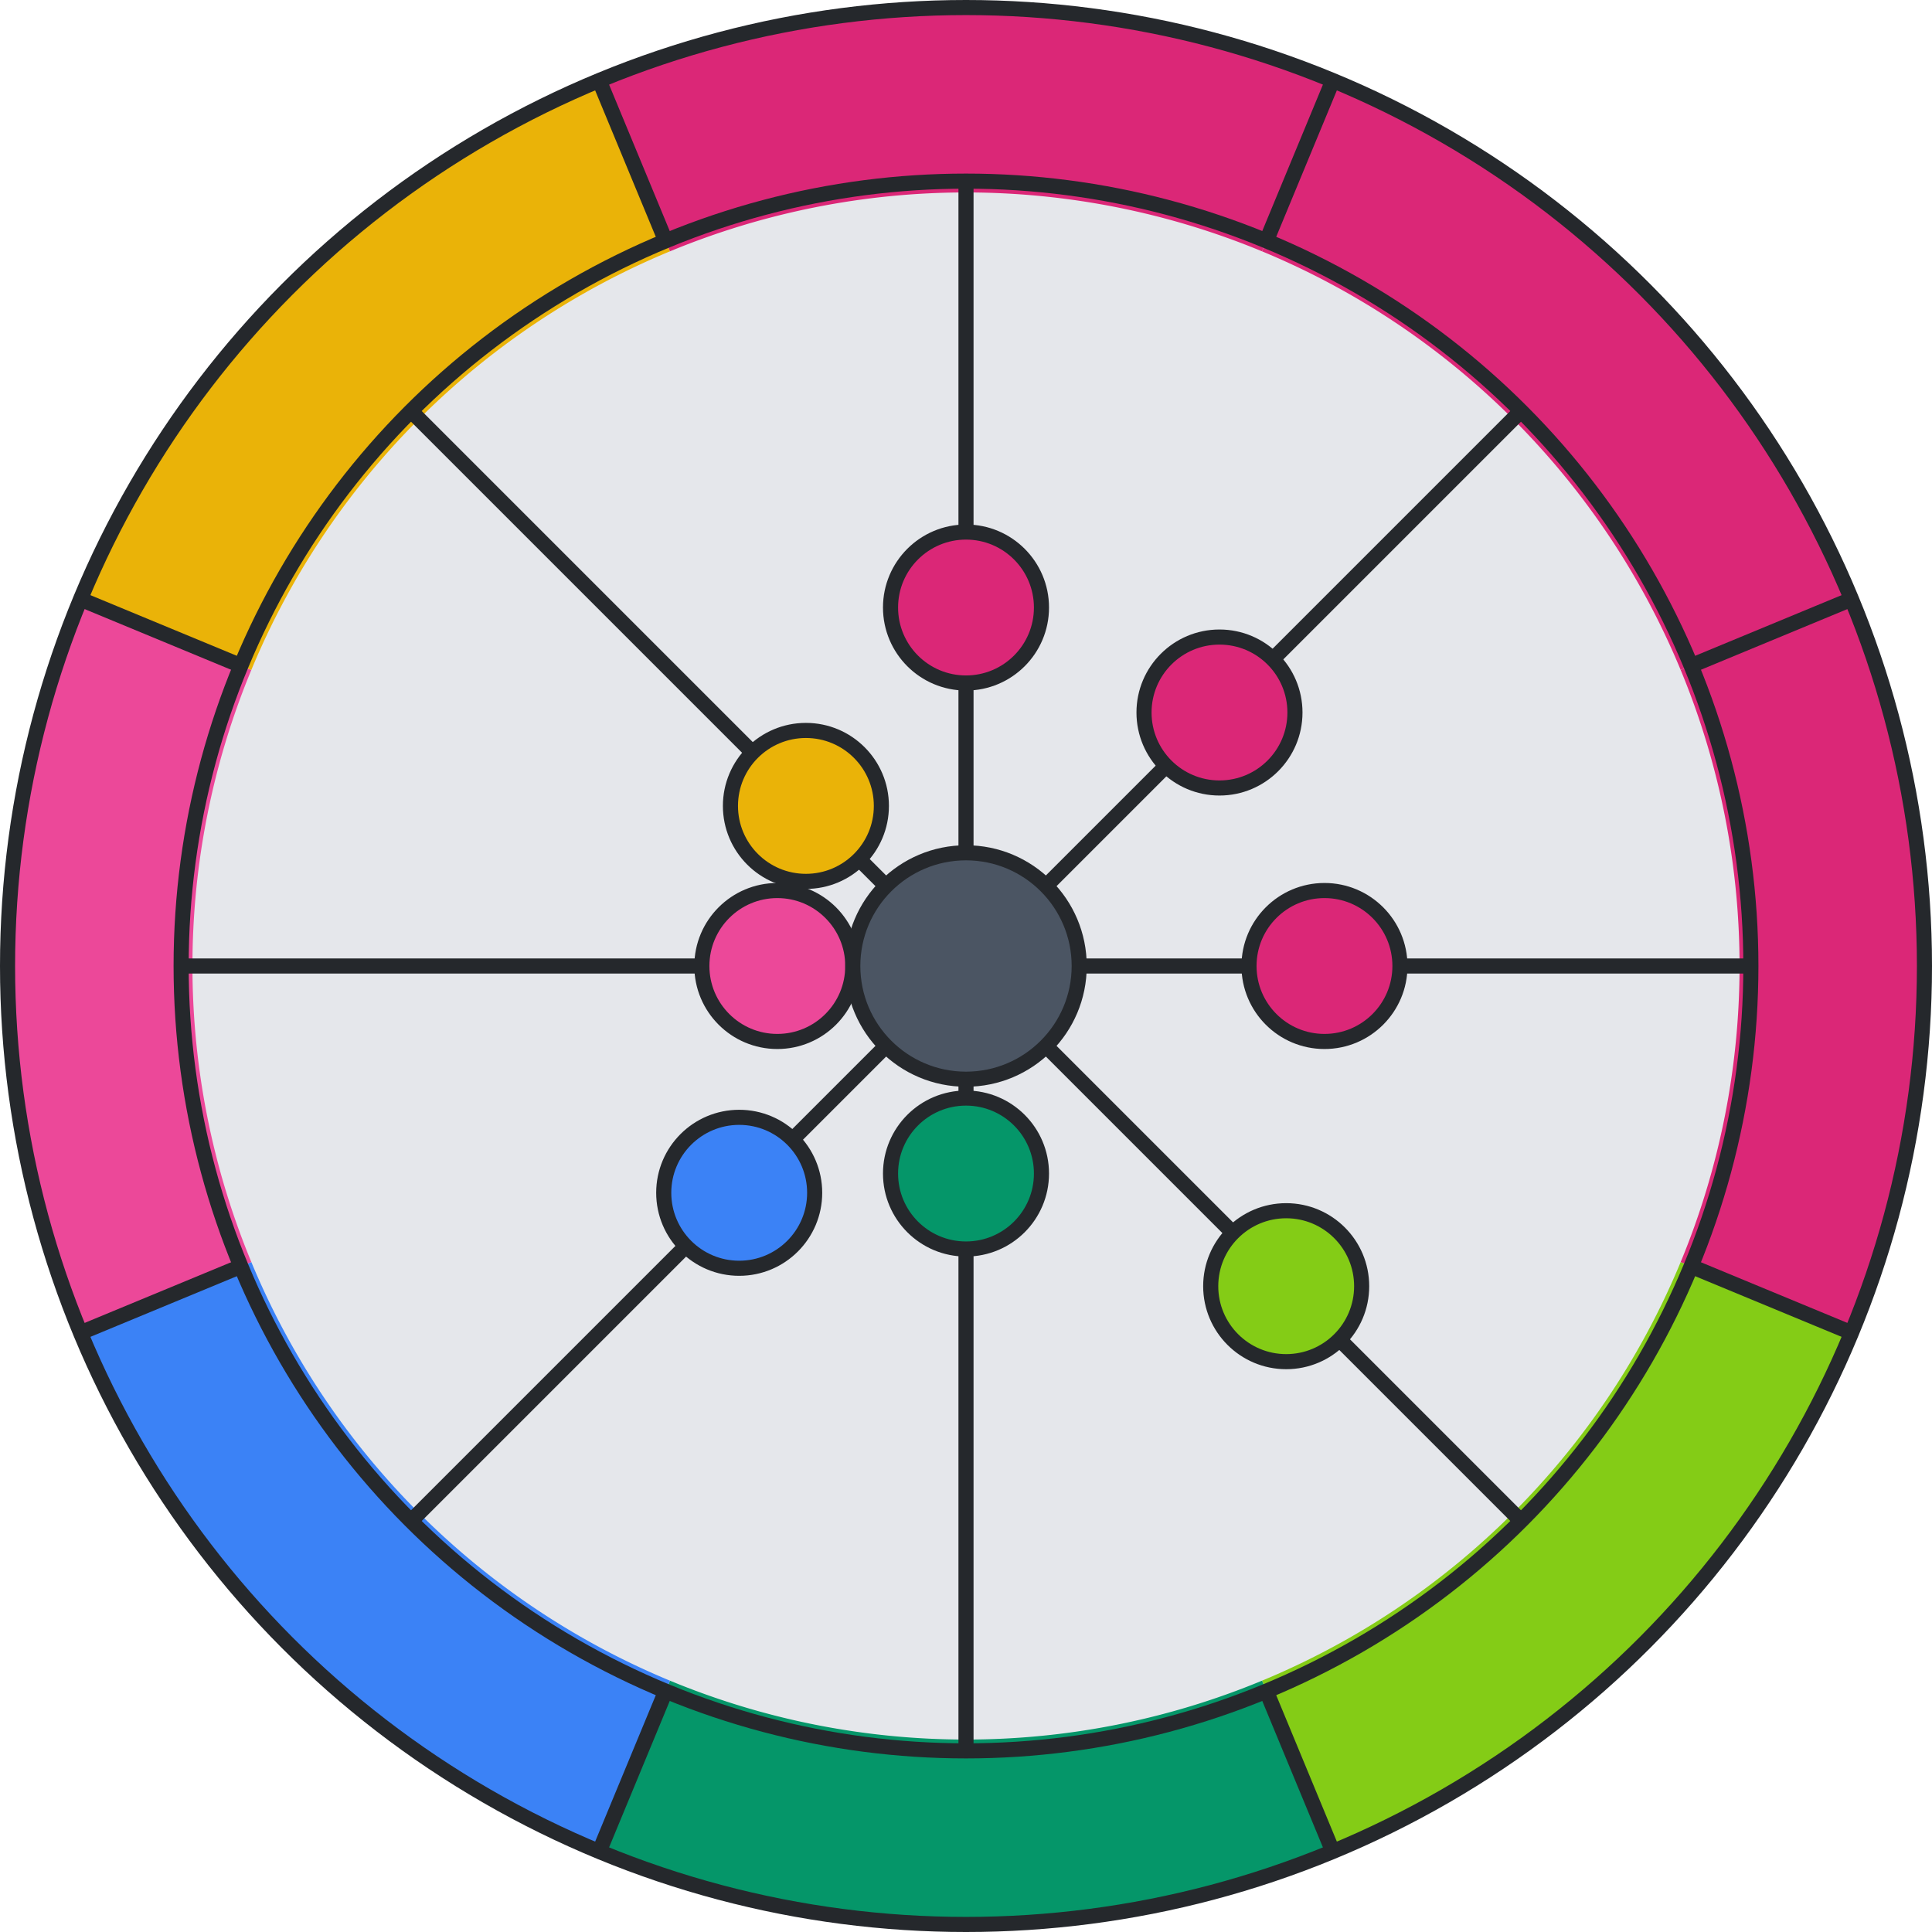 <svg viewBox="0 0 512 512" height="512" width="512" xmlns="http://www.w3.org/2000/svg" xmlns:xlink="http://www.w3.org/1999/xlink"><circle r="250" cx="256" cy="256" stroke-width="0" fill="#e5e7eb"></circle><path d="M 468.492 344.017 A 230 230 0 0 1 344.017 468.492" stroke-width="50" stroke="#84CC16" fill="none"></path><path d="M 344.017 468.492 A 230 230 0 0 1 167.983 468.492" stroke-width="50" stroke="#059669" fill="none"></path><path d="M 167.983 468.492 A 230 230 0 0 1 43.508 344.017" stroke-width="50" stroke="#3B82F6" fill="none"></path><path d="M 43.508 344.017 A 230 230 0 0 1 43.508 167.983" stroke-width="50" stroke="#EC4899" fill="none"></path><path d="M 43.508 167.983 A 230 230 0 0 1 167.983 43.508" stroke-width="50" stroke="#EAB308" fill="none"></path><path d="M 167.983 43.508 A 230 230 0 0 1 344.017 43.508" stroke-width="50" stroke="#DB2777" fill="none"></path><path d="M 344.017 43.508 A 230 230 0 0 1 468.492 167.983" stroke-width="50" stroke="#DB2777" fill="none"></path><path d="M 468.492 167.983 A 230 230 0 0 1 468.492 344.017" stroke-width="50" stroke="#DB2777" fill="none"></path><line x1="490.665" y1="353.202" x2="448.167" y2="335.598" stroke-width="4" stroke="#25282c"></line><line x1="353.202" y1="490.665" x2="335.598" y2="448.167" stroke-width="4" stroke="#25282c"></line><line x1="158.798" y1="490.665" x2="176.402" y2="448.167" stroke-width="4" stroke="#25282c"></line><line x1="21.335" y1="353.202" x2="63.833" y2="335.598" stroke-width="4" stroke="#25282c"></line><line x1="21.335" y1="158.798" x2="63.833" y2="176.402" stroke-width="4" stroke="#25282c"></line><line x1="158.798" y1="21.335" x2="176.402" y2="63.833" stroke-width="4" stroke="#25282c"></line><line x1="353.202" y1="21.335" x2="335.598" y2="63.833" stroke-width="4" stroke="#25282c"></line><line x1="490.665" y1="158.798" x2="448.167" y2="176.402" stroke-width="4" stroke="#25282c"></line><circle r="254" cx="256" cy="256" stroke-width="4" stroke="#25282c" fill="none"></circle><circle r="208" cx="256" cy="256" stroke-width="4" stroke="#25282c" fill="none"></circle><line x1="256" y1="256" x2="403.078" y2="403.078" stroke-width="4" stroke="#25282c"></line><line x1="256" y1="256" x2="256" y2="464" stroke-width="4" stroke="#25282c"></line><line x1="256" y1="256" x2="108.922" y2="403.078" stroke-width="4" stroke="#25282c"></line><line x1="256" y1="256" x2="48" y2="256" stroke-width="4" stroke="#25282c"></line><line x1="256" y1="256" x2="108.922" y2="108.922" stroke-width="4" stroke="#25282c"></line><line x1="256" y1="256" x2="256" y2="48" stroke-width="4" stroke="#25282c"></line><line x1="256" y1="256" x2="403.078" y2="108.922" stroke-width="4" stroke="#25282c"></line><line x1="256" y1="256" x2="464" y2="256" stroke-width="4" stroke="#25282c"></line><circle cx="340.853" cy="340.853" r="20" fill="#84CC16" stroke-width="4" stroke="#25282c"></circle><circle cx="256" cy="311" r="20" fill="#059669" stroke-width="4" stroke="#25282c"></circle><circle cx="195.896" cy="316.104" r="20" fill="#3B82F6" stroke-width="4" stroke="#25282c"></circle><circle cx="206" cy="256" r="20" fill="#EC4899" stroke-width="4" stroke="#25282c"></circle><circle cx="213.574" cy="213.574" r="20" fill="#EAB308" stroke-width="4" stroke="#25282c"></circle><circle cx="256" cy="161" r="20" fill="#DB2777" stroke-width="4" stroke="#25282c"></circle><circle cx="323.175" cy="188.825" r="20" fill="#DB2777" stroke-width="4" stroke="#25282c"></circle><circle cx="351" cy="256" r="20" fill="#DB2777" stroke-width="4" stroke="#25282c"></circle><circle r="30" cx="256" cy="256" stroke-width="4" stroke="#25282c" fill="#4b5563"></circle></svg>
